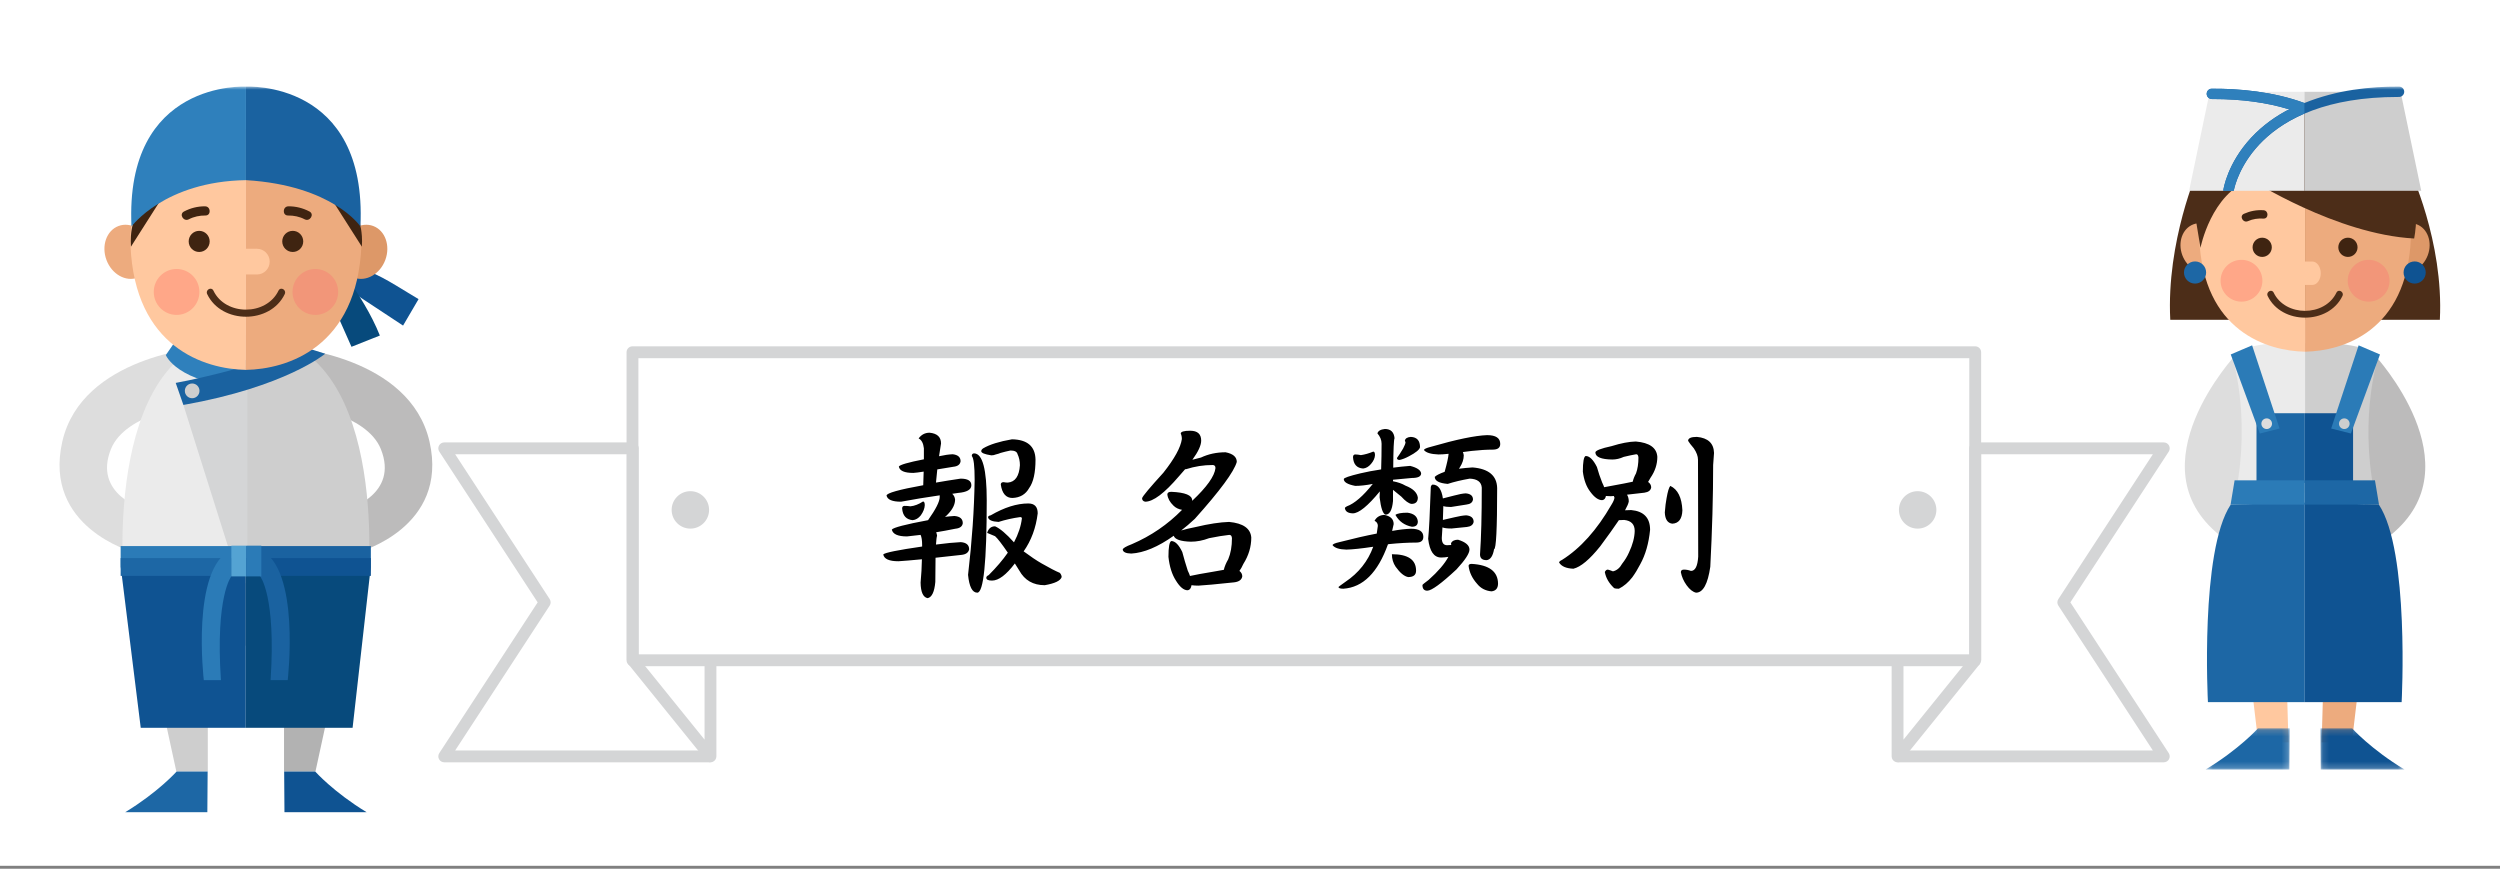 <svg xmlns="http://www.w3.org/2000/svg" xmlns:xlink="http://www.w3.org/1999/xlink" width="400" height="139" viewBox="0 0 400 139">
  <rect x="0" y="0" width="400" height="139" fill="#808080" stroke="none"/>
  <defs>
    <polygon id="tit_category-a" points="0 116.1 59.641 116.1 59.641 0 0 0"/>
    <polygon id="tit_category-c" points=".342 6.798 13.797 6.798 13.797 .202 .342 .202 .342 6.798"/>
    <polygon id="tit_category-e" points=".112 6.798 13.567 6.798 13.567 .202 .112 .202"/>
    <polygon id="tit_category-g" points="0 109.271 43.243 109.271 43.243 0 0 0"/>
  </defs>
  <g fill="none" fill-rule="evenodd">
    <rect width="400" height="138.528" fill="#FFF"/>
    <g transform="translate(9.524 13.853)">
      <path fill="#0F5392" d="M44.438,31.298 L54.966,38.241 L57.444,34.008 C54.116,32.053 51.291,30.016 48.124,29.117 L44.438,31.298 Z"/>
      <path fill="#074A7C" d="M45.884,30.441 L42.609,32.379 L46.712,41.636 L51.253,39.834 C49.914,36.459 47.754,33.054 45.884,30.441"/>
      <polygon fill="#CECECE" points="23.722 109.59 23.722 79.225 12.037 78.97 18.692 109.59"/>
      <path fill="#1D67A5" d="M23.699,109.59 L18.734,109.59 C18.734,109.59 15.794,112.89 10.506,116.1 L23.651,116.1 L23.699,109.59 Z"/>
      <polygon fill="#B2B2B2" points="35.92 109.59 35.92 79.225 47.604 78.97 40.949 109.59"/>
      <path fill="#0F5392" d="M35.942,109.59 L40.908,109.59 C40.908,109.59 43.848,112.89 49.135,116.1 L35.99,116.1 L35.942,109.59 Z"/>
      <path fill="#DDD" d="M0.441,15.126 C-2.675,28.847 11.736,32.767 11.736,32.767 L13.489,25.907 C13.489,25.907 5.31,23.554 8.231,16.302 C10.544,10.558 21.083,9.246 21.083,9.246 L22.836,0.033 C22.836,0.033 3.557,1.405 0.441,15.126" transform="translate(0 41.695)"/>
      <path fill="#BCBBBB" d="M22.418,15.126 C25.535,28.847 11.124,32.767 11.124,32.767 L9.371,25.907 C9.371,25.907 17.55,23.554 14.629,16.302 C12.315,10.558 1.776,9.246 1.776,9.246 L0.024,0.033 C0.024,0.033 19.302,1.405 22.418,15.126" transform="translate(36.782 41.695)"/>
      <path fill="#EDAB7E" d="M14.438,25.124 C15.292,27.402 14.435,29.838 12.523,30.565 C10.611,31.29 8.368,30.032 7.514,27.753 C6.66,25.474 7.518,23.038 9.429,22.312 C11.342,21.586 13.584,22.845 14.438,25.124"/>
      <path fill="#DD9868" d="M45.196,25.124 C44.342,27.402 45.199,29.838 47.111,30.565 C49.023,31.29 51.265,30.032 52.12,27.753 C52.973,25.474 52.117,23.038 50.205,22.312 C48.293,21.586 46.051,22.845 45.196,25.124"/>
      <path fill="#CECECE" d="M11.682,76.716 C12.099,81.342 14.924,89.457 29.82,89.457 L29.82,76.716 L11.682,76.716 Z"/>
      <path fill="#B2B2B2" d="M47.959,76.716 C47.542,81.342 44.718,89.457 29.821,89.457 L29.821,76.716 L47.959,76.716 Z"/>
      <path fill="#EBEBEB" d="M29.821,79.46 L10.29,79.46 C10.29,79.46 6.514,39.692 29.821,39.674 L29.821,79.46 Z"/>
      <path fill="#CECECE" d="M29.821,79.46 L49.351,79.46 C49.351,79.46 53.128,39.692 29.821,39.674 L29.821,79.46 Z"/>
      <polygon fill="#D4D5D6" points="19.819 50.94 30.072 46.988 30.072 75.44 27.544 75.44"/>
      <path fill="#2F80BC" d="M18.905,40.201 L17.009,42.958 C17.009,42.958 18.694,47.412 29.862,48.26 L29.862,43.807 L18.905,40.201 Z"/>
      <path fill="#1A62A0" d="M38.501,41.473 C30.494,45.291 18.589,47.411 18.589,47.411 L19.819,50.94 C36.183,48.048 42.505,42.746 42.505,42.746 L38.501,41.473 Z"/>
      <path fill="#FFC89F" d="M11.358,25.435 C12.033,41.753 23.242,45.213 29.829,45.328 L29.829,6.822 C19.54,7.015 10.909,14.576 11.358,25.435"/>
      <path fill="#EDAB7E" d="M29.829,6.822 C40.119,7.015 48.751,14.576 48.301,25.435 C47.626,41.753 36.416,45.213 29.829,45.328 L29.829,6.822 Z"/>
      <path fill="#FFA788" d="M22.381,32.858 C22.381,34.887 20.746,36.533 18.729,36.533 C16.713,36.533 15.078,34.887 15.078,32.858 C15.078,30.828 16.713,29.183 18.729,29.183 C20.746,29.183 22.381,30.828 22.381,32.858"/>
      <path fill="#F29679" d="M44.581,32.858 C44.581,34.887 42.946,36.533 40.93,36.533 C38.913,36.533 37.278,34.887 37.278,32.858 C37.278,30.828 38.913,29.183 40.93,29.183 C42.946,29.183 44.581,30.828 44.581,32.858"/>
      <path fill="#FFC89F" d="M33.627,28.007 C33.627,29.144 32.712,30.065 31.582,30.065 L28.077,30.065 C26.947,30.065 26.032,29.144 26.032,28.007 C26.032,26.87 26.947,25.949 28.077,25.949 L31.582,25.949 C32.712,25.949 33.627,26.87 33.627,28.007"/>
      <path fill="#3F2411" d="M23.288 19.159C22.108 19.146 20.957 19.438 19.912 19.988 19.075 20.427 19.852 21.672 20.682 21.237 21.507 20.804 22.424 20.619 23.35 20.628 24.291 20.637 24.228 19.168 23.288 19.159M36.619 19.159C37.8 19.146 38.951 19.438 39.995 19.988 40.833 20.427 40.055 21.672 39.225 21.237 38.401 20.804 37.484 20.619 36.558 20.628 35.616 20.637 35.679 19.168 36.619 19.159M24.024 24.773C24.024 25.707 23.272 26.463 22.344 26.463 21.417 26.463 20.665 25.707 20.665 24.773 20.665 23.839 21.417 23.082 22.344 23.082 23.272 23.082 24.024 23.839 24.024 24.773M35.635 24.773C35.635 25.707 36.387 26.463 37.315 26.463 38.242 26.463 38.994 25.707 38.994 24.773 38.994 23.839 38.242 23.082 37.315 23.082 36.387 23.082 35.635 23.839 35.635 24.773"/>
      <path fill="#4C2D18" d="M36.007,32.633 C35.896,32.454 35.695,32.338 35.495,32.338 C35.298,32.338 35.132,32.449 35.04,32.641 C33.104,36.702 26.555,36.709 24.619,32.641 C24.527,32.449 24.361,32.338 24.164,32.338 C23.965,32.338 23.764,32.454 23.652,32.633 C23.544,32.805 23.533,33.01 23.622,33.198 C25.92,38.026 33.728,38.039 36.037,33.198 C36.126,33.01 36.116,32.805 36.007,32.633"/>
      <path fill="#CECECE" d="M22.395,48.684 C22.395,49.336 21.871,49.865 21.222,49.865 C20.575,49.865 20.05,49.336 20.05,48.684 C20.05,48.032 20.575,47.505 21.222,47.505 C21.871,47.505 22.395,48.032 22.395,48.684"/>
      <path fill="#3F2411" d="M11.832 21.749C11.832 21.749 11.267 23.074 11.425 25.62L17.904 15.439 11.832 21.749zM47.969 21.749C47.969 21.749 48.535 23.074 48.377 25.62L41.897 15.439 47.969 21.749z"/>
      <polygon fill="#0F5392" points="29.796 76.716 9.779 76.716 12.992 102.59 29.796 102.59"/>
      <polygon fill="#074A7C" points="29.796 76.716 49.814 76.716 46.892 102.59 29.796 102.59"/>
      <mask id="tit_category-b" fill="#fff">
        <use xlink:href="#tit_category-a"/>
      </mask>
      <polygon fill="#2B7BB7" points="9.779 76.701 29.796 76.701 29.796 73.518 9.779 73.518" mask="url(#tit_category-b)"/>
      <polygon fill="#1A62A0" points="29.796 76.701 49.814 76.701 49.814 73.518 29.796 73.518" mask="url(#tit_category-b)"/>
      <polygon fill="#1D67A5" points="9.779 78.288 29.796 78.288 29.796 75.44 9.779 75.44" mask="url(#tit_category-b)"/>
      <polygon fill="#0F5392" points="29.796 78.288 49.814 78.288 49.814 75.44 29.796 75.44" mask="url(#tit_category-b)"/>
      <path fill="#2B7BB7" d="M27.509,74.083 C20.977,77.052 23.084,94.973 23.084,94.973 L25.823,94.973 C24.928,81.453 27.492,78.369 27.492,78.369 L27.509,74.083 Z" mask="url(#tit_category-b)"/>
      <path fill="#1A62A0" d="M32.084,74.083 C38.616,77.052 36.509,94.973 36.509,94.973 L33.769,94.973 C34.665,81.453 32.1,78.369 32.1,78.369 L32.084,74.083 Z" mask="url(#tit_category-b)"/>
      <polygon fill="#54A3D3" points="27.493 78.369 29.891 78.369 29.891 73.454 27.493 73.454" mask="url(#tit_category-b)"/>
      <polygon fill="#2B7BB7" points="29.891 78.369 32.29 78.369 32.29 73.454 29.891 73.454" mask="url(#tit_category-b)"/>
      <path fill="#2F80BC" d="M11.516,22.385 C11.516,22.385 16.797,15.174 29.83,14.97 L29.83,0.009 C29.83,0.009 10.389,-1.125 11.516,22.385" mask="url(#tit_category-b)"/>
      <path fill="#1A62A0" d="M48.144,22.385 C48.144,22.385 43.769,15.809 29.83,14.97 L29.83,0.009 C29.83,0.009 49.27,-1.125 48.144,22.385" mask="url(#tit_category-b)"/>
    </g>
    <g transform="translate(347.186 13.853)">
      <path fill="#DDD" d="M13.014,50.065 C16.406,59.555 10.627,69.618 10.627,69.618 L7.982,71.803 C-5.934,60.629 10.491,42.954 10.491,42.954 L13.014,50.065 Z"/>
      <path fill="#BCBBBB" d="M30.232,50.065 L32.755,42.954 C32.755,42.954 49.179,60.629 35.265,71.803 L32.62,69.618 C32.62,69.618 27.151,61.704 30.232,50.065"/>
      <path fill="#4C2D18" d="M21.623,13.232 L4.515,13.232 C4.515,13.232 -0.589,24.741 0.057,37.313 L21.623,37.313 L21.623,13.232 Z"/>
      <path fill="#4C2D18" d="M0.157,0.2 L16.869,0.2 C16.869,0.2 22.369,11.71 21.724,24.281 L0.157,24.281 L0.157,0.2 Z" transform="translate(21.466 13.031)"/>
      <polygon fill="#FFC89F" points="9.942 69.458 14.133 104.915 18.968 104.915 18 70.585"/>
      <g transform="translate(5.367 102.474)">
        <mask id="tit_category-d" fill="#fff">
          <use xlink:href="#tit_category-c"/>
        </mask>
        <path fill="#1D67A5" d="M13.797,0.202 L8.733,0.202 C8.733,0.202 5.734,3.544 0.342,6.798 L13.748,6.798 L13.797,0.202 Z" mask="url(#tit_category-d)"/>
      </g>
      <polygon fill="#EDAB7E" points="33.304 69.458 29.114 104.915 24.278 104.915 25.246 70.585"/>
      <g transform="translate(23.97 102.474)">
        <mask id="tit_category-f" fill="#fff">
          <use xlink:href="#tit_category-e"/>
        </mask>
        <path fill="#0F5392" d="M0.112,0.202 L5.176,0.202 C5.176,0.202 8.174,3.544 13.567,6.798 L0.162,6.798 L0.112,0.202 Z" mask="url(#tit_category-f)"/>
      </g>
      <path fill="#EBEBEB" d="M10.545,64.966 L21.623,64.966 L21.623,41.079 C21.623,41.079 13.432,40.375 9.887,42.954 C9.887,42.954 13.013,52.333 10.545,64.966"/>
      <path fill="#CECECE" d="M32.701,64.966 C30.233,52.333 33.415,43.045 33.415,43.045 C29.868,40.466 21.623,41.079 21.623,41.079 L21.623,64.966 L32.701,64.966 Z"/>
      <mask id="tit_category-h" fill="#fff">
        <use xlink:href="#tit_category-g"/>
      </mask>
      <polygon fill="#1D67A5" points="13.853 63.424 21.58 63.424 21.58 52.264 13.853 52.264" mask="url(#tit_category-h)"/>
      <polygon fill="#0F5392" points="21.58 63.424 29.306 63.424 29.306 52.264 21.58 52.264" mask="url(#tit_category-h)"/>
      <polygon fill="#2B7BB7" points="9.733 42.862 14.389 55.51 17.544 54.711 13.152 41.402" mask="url(#tit_category-h)"/>
      <polygon fill="#2B7BB7" points="33.612 42.862 28.957 55.51 25.801 54.711 30.194 41.402" mask="url(#tit_category-h)"/>
      <path fill="#1D67A5" d="M9.732,66.878 C4.793,74.313 6.083,98.489 6.083,98.489 L21.58,98.489 L21.58,66.576 L9.732,66.878 Z" mask="url(#tit_category-h)"/>
      <path fill="#0F5392" d="M33.428,66.878 C38.367,74.313 37.076,98.489 37.076,98.489 L21.58,98.489 L21.58,66.576 L33.428,66.878 Z" mask="url(#tit_category-h)"/>
      <polygon fill="#2B7BB7" points="21.58 66.878 9.707 66.878 10.351 62.999 21.58 62.999" mask="url(#tit_category-h)"/>
      <polygon fill="#1D67A5" points="21.58 66.878 33.453 66.878 32.807 62.999 21.58 62.999" mask="url(#tit_category-h)"/>
      <path fill="#EDAB7E" d="M8.337,24.604 C9.119,26.678 8.333,28.896 6.582,29.557 C4.829,30.217 2.774,29.072 1.992,26.997 C1.209,24.922 1.994,22.705 3.747,22.044 C5.499,21.383 7.553,22.529 8.337,24.604" mask="url(#tit_category-h)"/>
      <path fill="#DD9868" d="M34.91,24.604 C34.127,26.678 34.913,28.896 36.664,29.557 C38.417,30.217 40.471,29.072 41.254,26.997 C42.037,24.922 41.252,22.705 39.5,22.044 C37.747,21.383 35.692,22.529 34.91,24.604" mask="url(#tit_category-h)"/>
      <path fill="#FFC89F" d="M4.696,24.308 C5.316,39.164 15.587,42.314 21.623,42.418 L21.623,6.204 C12.195,6.38 4.285,14.422 4.696,24.308" mask="url(#tit_category-h)"/>
      <path fill="#EDAB7E" d="M21.623,6.204 C31.052,6.38 38.962,14.422 38.55,24.308 C37.931,39.164 27.66,42.314 21.623,42.418 L21.623,6.204 Z" mask="url(#tit_category-h)"/>
      <path fill="#FFA788" d="M14.797,31.066 C14.797,32.913 13.299,34.411 11.451,34.411 C9.604,34.411 8.106,32.913 8.106,31.066 C8.106,29.217 9.604,27.72 11.451,27.72 C13.299,27.72 14.797,29.217 14.797,31.066" mask="url(#tit_category-h)"/>
      <path fill="#F29679" d="M35.141,31.066 C35.141,32.913 33.643,34.411 31.794,34.411 C29.947,34.411 28.449,32.913 28.449,31.066 C28.449,29.217 29.947,27.72 31.794,27.72 C33.643,27.72 35.141,29.217 35.141,31.066" mask="url(#tit_category-h)"/>
      <path fill="#FFC89F" d="M24.134,29.865 C24.134,30.899 23.529,31.738 22.782,31.738 L20.464,31.738 C19.717,31.738 19.113,30.899 19.113,29.865 C19.113,28.83 19.717,27.99 20.464,27.99 L22.782,27.99 C23.529,27.99 24.134,28.83 24.134,29.865" mask="url(#tit_category-h)"/>
      <path fill="#3F2411" d="M14.976 19.783C13.897 19.709 12.828 19.912 11.843 20.355 11.054 20.71 11.699 21.884 12.482 21.532 13.259 21.182 14.107 21.063 14.954 21.121 15.816 21.181 15.836 19.842 14.976 19.783M28.26 19.797C29.339 19.713 30.409 19.906 31.398 20.339 32.191 20.686 31.556 21.865 30.772 21.521 29.99 21.18 29.14 21.069 28.295 21.135 27.434 21.203 27.4 19.864 28.26 19.797M16.303 25.716C16.303 26.565 15.614 27.255 14.764 27.255 13.914 27.255 13.225 26.565 13.225 25.716 13.225 24.866 13.914 24.177 14.764 24.177 15.614 24.177 16.303 24.866 16.303 25.716M26.943 25.716C26.943 26.565 27.632 27.255 28.482 27.255 29.332 27.255 30.022 26.565 30.022 25.716 30.022 24.866 29.332 24.177 28.482 24.177 27.632 24.177 26.943 24.866 26.943 25.716" mask="url(#tit_category-h)"/>
      <path fill="#4C2D18" d="M27.58 32.957C27.472 32.786 27.277 32.674 27.086 32.674 26.896 32.674 26.736 32.78 26.647 32.965 24.78 36.854 18.466 36.86 16.599 32.965 16.512 32.78 16.351 32.674 16.16 32.674 15.967 32.674 15.774 32.786 15.667 32.957 15.562 33.121 15.552 33.319 15.638 33.498 17.853 38.123 25.382 38.135 27.608 33.498 27.694 33.319 27.684 33.121 27.58 32.957M4.254 21.952L4.889 25.801C4.889 25.801 6.602 17.042 12.969 14.887 12.969 14.887 26.643 23.647 39.08 24.308 39.08 24.308 43.472 3.014 21.014 3.18-.438 3.341 4.254 21.952 4.254 21.952" mask="url(#tit_category-h)"/>
      <path fill="#1D67A5" d="M5.795,29.748 C5.795,30.727 5.001,31.521 4.022,31.521 C3.044,31.521 2.25,30.727 2.25,29.748 C2.25,28.77 3.044,27.975 4.022,27.975 C5.001,27.975 5.795,28.77 5.795,29.748" mask="url(#tit_category-h)"/>
      <path fill="#0F5392" d="M40.932,29.748 C40.932,30.727 40.138,31.521 39.159,31.521 C38.18,31.521 37.386,30.727 37.386,29.748 C37.386,28.77 38.18,27.975 39.159,27.975 C40.138,27.975 40.932,28.77 40.932,29.748" mask="url(#tit_category-h)"/>
      <path fill="#DDD" d="M16.337,53.94 C16.337,54.41 15.956,54.792 15.485,54.792 C15.014,54.792 14.633,54.41 14.633,53.94 C14.633,53.469 15.014,53.087 15.485,53.087 C15.956,53.087 16.337,53.469 16.337,53.94" mask="url(#tit_category-h)"/>
      <path fill="#CECECE" d="M28.754,53.94 C28.754,54.41 28.372,54.792 27.902,54.792 C27.431,54.792 27.049,54.41 27.049,53.94 C27.049,53.469 27.431,53.087 27.902,53.087 C28.372,53.087 28.754,53.469 28.754,53.94" mask="url(#tit_category-h)"/>
      <polygon fill="#EBEBEB" points="6.379 .831 3.072 16.674 21.518 16.674 21.518 .831" mask="url(#tit_category-h)"/>
      <polygon fill="#CECECE" points="21.518 .831 21.518 16.674 40.214 16.674 36.908 .831" mask="url(#tit_category-h)"/>
      <path fill="#1A62A0" d="M6.712,1.994 C6.757,1.989 6.816,1.994 6.866,1.994 C11.644,1.994 15.561,2.593 18.773,3.554 L19.235,3.554 C16.959,4.708 14.836,6.212 13.022,8.161 C9.194,12.274 8.572,16.384 8.548,16.557 C8.542,16.595 8.542,16.635 8.543,16.674 L10.213,16.674 C10.488,15.261 13.745,1.661 36.504,1.661 C36.555,1.661 36.614,1.658 36.658,1.661 C37.116,1.661 37.488,1.29 37.489,0.833 C37.49,0.374 37.119,0.002 36.66,0.001 C32.073,-0.02 26.665,0.533 21.518,2.631 C16.606,0.808 11.043,0.313 6.709,0.332 C6.251,0.333 5.881,0.706 5.882,1.165 C5.883,1.623 6.254,1.994 6.712,1.994" mask="url(#tit_category-h)"/>
      <path fill="#2F80BC" d="M21.518,2.507 C21.412,2.549 21.624,2.588 21.518,2.631 C16.606,0.807 11.044,0.313 6.709,0.332 C6.251,0.333 5.881,0.706 5.882,1.165 C5.883,1.622 6.254,1.993 6.712,1.993 C6.757,1.99 6.816,1.993 6.866,1.993 C11.644,1.993 15.561,2.593 18.773,3.554 L19.234,3.554 C16.959,4.708 14.836,6.212 13.022,8.161 C9.195,12.274 8.572,16.384 8.548,16.557 C8.542,16.595 8.542,16.634 8.543,16.674 L10.213,16.674 C10.41,15.658 12.093,8.34 21.518,4.309 L21.518,2.507 Z" mask="url(#tit_category-h)"/>
    </g>
    <path fill="#000" d="M148.737,69.234 C149.955,69.351 150.565,69.925 150.565,70.956 C150.447,71.683 150.342,72.363 150.248,72.996 C151.092,72.808 151.819,72.703 152.428,72.679 C153.272,72.773 153.694,73.148 153.694,73.804 C153.623,74.32 153.237,74.613 152.533,74.683 C151.572,74.847 150.717,74.988 149.967,75.105 C149.873,75.925 149.803,76.628 149.756,77.214 C150.951,77.003 152.264,76.792 153.694,76.581 C154.842,76.581 155.416,76.933 155.416,77.636 C155.416,78.339 154.713,78.749 153.307,78.867 C152.979,78.914 152.662,78.96 152.358,79.007 C152.615,79.242 152.768,79.546 152.815,79.921 C152.815,80.671 152.451,81.433 151.725,82.206 C151.537,82.417 151.362,82.581 151.197,82.699 C151.783,82.628 152.287,82.581 152.709,82.558 C153.6,82.628 154.045,83.015 154.045,83.718 C153.975,84.234 153.576,84.527 152.85,84.597 C151.701,84.831 150.682,85.019 149.791,85.16 C149.862,85.347 149.908,85.535 149.932,85.722 C149.862,85.91 149.803,86.378 149.756,87.128 C151.373,86.917 152.697,86.789 153.729,86.742 C154.619,86.812 155.065,87.199 155.065,87.902 C154.947,88.417 154.537,88.71 153.834,88.781 C152.24,88.945 150.858,89.097 149.686,89.238 C149.662,90.339 149.651,91.628 149.651,93.105 C149.51,94.699 149.1,95.566 148.42,95.706 C147.694,95.566 147.319,94.734 147.295,93.21 C147.412,91.968 147.483,90.726 147.506,89.484 C145.795,89.648 144.541,89.753 143.744,89.8 C142.268,89.8 141.459,89.437 141.319,88.71 C141.576,88.429 143.651,88.007 147.541,87.445 L147.541,87.199 C147.541,86.472 147.459,85.933 147.295,85.581 C146.334,85.699 145.608,85.781 145.115,85.828 C143.662,85.828 142.854,85.464 142.69,84.738 C142.924,84.41 144.858,83.906 148.49,83.226 C149.733,81.468 150.354,80.238 150.354,79.535 L150.354,79.253 C148.221,79.558 146.158,79.898 144.166,80.273 C142.76,80.273 141.987,79.945 141.846,79.289 C141.869,78.89 143.826,78.339 147.717,77.636 C147.74,76.839 147.764,76.113 147.787,75.456 C147.061,75.574 146.51,75.644 146.135,75.667 C144.705,75.667 143.932,75.328 143.815,74.648 C143.979,74.367 145.315,73.98 147.822,73.488 L147.822,71.73 C147.729,70.91 147.447,70.382 146.979,70.148 C147.424,69.539 148.01,69.234 148.737,69.234 Z M147.682,80.238 C147.869,80.238 147.963,80.437 147.963,80.835 C147.94,81.351 147.729,81.89 147.33,82.453 C146.955,82.921 146.522,83.179 146.03,83.226 C144.998,83.132 144.436,82.511 144.342,81.363 C144.342,81.081 144.471,80.941 144.729,80.941 C145.033,80.941 145.35,80.964 145.678,81.011 C146.334,80.941 147.002,80.683 147.682,80.238 Z M155.873,72.539 C157.209,72.585 157.877,75.093 157.877,80.062 C157.877,89.906 157.373,94.828 156.365,94.828 C155.569,94.828 155.076,93.878 154.889,91.98 C155.522,86.589 155.873,81.527 155.944,76.792 C155.944,74.566 155.791,73.289 155.487,72.96 C155.487,72.679 155.615,72.539 155.873,72.539 Z M164.522,80.554 C165.53,80.554 166.033,81.081 166.033,82.136 C165.752,84.457 165.002,86.484 163.783,88.218 C164.885,89.039 165.846,89.683 166.666,90.152 C167.932,90.878 168.905,91.382 169.584,91.664 C169.772,91.898 169.865,92.121 169.865,92.331 C169.678,92.917 168.776,93.351 167.158,93.632 C165.307,93.632 163.947,92.847 163.08,91.277 C162.846,90.878 162.612,90.503 162.377,90.152 C160.994,91.98 159.776,92.894 158.721,92.894 C158.112,92.894 157.807,92.742 157.807,92.437 C157.807,92.273 157.936,92.132 158.194,92.015 C159.436,90.773 160.455,89.578 161.252,88.429 C160.291,87.023 159.612,86.144 159.213,85.792 C158.58,85.535 158.158,85.359 157.947,85.265 C158.158,84.562 158.58,84.21 159.213,84.21 C160.01,84.562 161.018,85.417 162.237,86.777 C162.94,85.441 163.362,84.164 163.502,82.945 C163.502,82.804 163.408,82.734 163.221,82.734 C162.026,82.898 160.877,83.156 159.776,83.507 C158.744,83.46 158.182,83.214 158.088,82.769 C158.088,82.605 158.229,82.499 158.51,82.453 C160.69,81.187 162.694,80.554 164.522,80.554 Z M161.92,70.289 C164.381,70.335 165.635,71.414 165.682,73.523 C165.682,75.632 165.342,77.156 164.662,78.093 C164.1,79.101 163.209,79.628 161.99,79.675 C160.959,79.675 160.338,78.96 160.127,77.531 C160.127,77.273 160.28,77.144 160.584,77.144 C160.772,77.191 160.994,77.214 161.252,77.214 C162.424,77.121 163.069,76.195 163.186,74.437 C163.186,73.781 163.057,73.183 162.799,72.644 C162.705,72.269 162.33,72.081 161.674,72.081 C161.112,72.199 160.584,72.328 160.092,72.468 C159.881,72.562 159.623,72.644 159.319,72.714 C159.108,72.808 158.873,72.855 158.615,72.855 C157.537,72.691 156.998,72.468 156.998,72.187 C156.998,72.023 157.104,71.871 157.315,71.73 C158.346,71.121 159.881,70.64 161.92,70.289 Z M187.408,86.566 C188.018,86.566 188.604,87.152 189.166,88.324 C189.424,89.308 189.717,90.304 190.045,91.312 C190.209,91.64 190.326,91.921 190.397,92.156 C191.24,91.968 192.447,91.746 194.018,91.488 C194.697,91.371 195.295,91.265 195.811,91.171 C195.928,90.656 196.162,90.093 196.514,89.484 C196.912,88.546 197.112,87.421 197.112,86.109 C197.088,85.757 196.947,85.581 196.69,85.581 C195.799,85.675 194.721,85.851 193.455,86.109 C192.471,86.484 191.498,86.671 190.537,86.671 C188.897,86.624 187.983,86.308 187.795,85.722 C185.287,87.503 183.026,88.453 181.01,88.57 C180.143,88.546 179.686,88.335 179.639,87.937 C179.639,87.726 180.131,87.433 181.115,87.058 C184.162,85.746 186.834,83.917 189.131,81.574 C188.569,81.48 188.112,81.257 187.76,80.906 C187.174,80.343 186.846,79.746 186.776,79.113 C186.776,78.831 186.987,78.691 187.408,78.691 C189.635,78.785 190.748,79.242 190.748,80.062 L190.748,80.132 C193.092,77.929 194.334,76.183 194.475,74.894 C194.475,74.566 194.322,74.402 194.018,74.402 C192.588,74.402 191.17,74.624 189.764,75.07 L189.623,75.07 L188.639,76.195 C186.319,78.914 184.514,80.273 183.225,80.273 C182.897,80.203 182.733,80.015 182.733,79.71 C182.826,79.382 183.963,78.023 186.143,75.632 C187.924,73.382 188.908,71.589 189.096,70.253 C189.096,69.902 189.037,69.609 188.92,69.374 C188.92,69.07 189.424,68.917 190.432,68.917 C191.604,68.917 192.19,69.445 192.19,70.499 C192.19,71.249 191.721,72.269 190.783,73.558 C191.229,73.441 191.686,73.324 192.155,73.206 C193.35,72.644 194.662,72.363 196.092,72.363 C197.287,72.597 197.885,73.113 197.885,73.91 C197.44,75.48 195.201,78.515 191.17,83.015 C190.42,83.718 189.694,84.339 188.99,84.878 C189.6,84.691 190.385,84.503 191.346,84.316 C193.408,83.824 195.178,83.554 196.655,83.507 C198.905,83.718 200.088,84.55 200.205,86.003 C200.205,87.48 199.783,88.886 198.94,90.222 C198.729,90.691 198.518,91.066 198.307,91.347 C198.612,91.581 198.764,91.874 198.764,92.226 C198.67,92.765 198.237,93.081 197.463,93.175 C194.58,93.48 192.67,93.656 191.733,93.703 C191.334,93.703 190.971,93.679 190.643,93.632 C190.572,94.124 190.362,94.394 190.01,94.441 C189.401,94.441 188.78,93.925 188.147,92.894 C187.514,91.91 187.115,90.644 186.951,89.097 C186.951,87.527 187.104,86.683 187.408,86.566 Z M221.58,68.636 C222.518,68.636 223.033,69.128 223.127,70.113 C223.01,70.324 222.94,71.894 222.916,74.824 C223.783,74.706 224.686,74.613 225.623,74.542 C226.725,74.824 227.311,75.222 227.381,75.738 C227.381,76.23 226.889,76.476 225.905,76.476 C224.662,76.593 223.655,76.687 222.881,76.757 L222.881,77.003 C223.655,77.144 224.322,77.378 224.885,77.706 C226.08,78.175 226.737,78.808 226.854,79.605 C226.854,80.285 226.514,80.624 225.834,80.624 C225.389,80.554 224.85,80.167 224.217,79.464 C223.631,78.996 223.186,78.632 222.881,78.374 L222.881,80.167 C222.74,81.621 222.342,82.347 221.686,82.347 C221.264,82.23 220.947,81.304 220.737,79.57 C220.76,79.242 220.772,78.925 220.772,78.621 C218.85,80.964 217.408,82.136 216.447,82.136 C215.674,82.113 215.252,81.831 215.182,81.292 C215.205,81.199 215.311,81.105 215.498,81.011 C216.717,80.566 218.1,79.371 219.647,77.425 C218.592,77.636 217.655,77.742 216.834,77.742 C215.615,77.507 215.006,77.144 215.006,76.652 C215.006,76.464 215.885,76.16 217.643,75.738 C218.627,75.503 219.74,75.292 220.983,75.105 C221.03,73.699 221.053,72.328 221.053,70.992 C221.053,70.406 220.83,69.855 220.385,69.339 C220.502,68.941 220.901,68.706 221.58,68.636 Z M219.717,72.257 C219.905,72.257 219.998,72.445 219.998,72.82 C219.975,73.289 219.764,73.757 219.365,74.226 C218.99,74.671 218.569,74.917 218.1,74.964 C217.092,74.894 216.553,74.296 216.483,73.171 C216.483,72.867 216.6,72.714 216.834,72.714 C217.115,72.714 217.42,72.749 217.748,72.82 C218.381,72.726 219.037,72.539 219.717,72.257 Z M225.729,69.902 C226.713,69.949 227.205,70.499 227.205,71.554 C227.112,71.953 226.526,72.433 225.447,72.996 C224.885,73.3 224.381,73.499 223.936,73.593 C223.655,73.593 223.514,73.488 223.514,73.277 C223.795,72.902 224.123,72.398 224.498,71.765 C224.733,71.32 224.862,70.992 224.885,70.781 C224.862,70.687 224.826,70.593 224.78,70.499 C224.85,70.148 225.166,69.949 225.729,69.902 Z M221.475,82.382 C222.483,82.57 222.987,83.062 222.987,83.859 C222.893,84.234 222.811,84.597 222.74,84.949 C223.912,84.738 224.92,84.621 225.764,84.597 C227.076,84.597 227.733,85.031 227.733,85.898 C227.733,86.507 227.358,86.812 226.608,86.812 C225.319,86.812 223.854,86.894 222.213,87.058 C222.166,87.058 222.119,87.07 222.072,87.093 C220.455,91.617 218.076,93.984 214.936,94.195 C214.42,94.195 214.162,94.101 214.162,93.914 C214.162,93.89 214.526,93.621 215.252,93.105 C217.385,91.675 218.873,89.8 219.717,87.48 C217.842,87.761 216.412,87.914 215.428,87.937 C214.303,87.914 213.565,87.679 213.213,87.234 C213.213,87.07 213.576,86.906 214.303,86.742 C216.576,86.156 218.569,85.699 220.28,85.371 C220.35,84.949 220.408,84.539 220.455,84.14 C220.455,83.765 220.28,83.496 219.928,83.331 C220.233,82.746 220.748,82.429 221.475,82.382 Z M222.705,88.675 C225.283,88.675 226.572,89.554 226.572,91.312 C226.572,91.992 226.151,92.331 225.307,92.331 C224.674,92.214 224.006,91.664 223.303,90.679 C222.905,90.093 222.705,89.425 222.705,88.675 Z M231.776,72.609 C231.119,72.679 230.58,72.714 230.158,72.714 C228.94,72.667 228.166,72.433 227.838,72.011 C227.838,71.847 228.213,71.671 228.963,71.484 C233.018,70.312 236.006,69.691 237.928,69.621 C239.334,69.621 240.037,70.089 240.037,71.027 C240.037,71.636 239.639,71.941 238.842,71.941 C237.834,71.941 236.697,72.011 235.432,72.152 C234.94,72.222 234.483,72.281 234.061,72.328 C234.131,72.492 234.178,72.667 234.201,72.855 C234.201,73.488 233.99,74.132 233.569,74.789 C233.522,74.882 233.475,74.953 233.428,74.999 C234.108,74.906 234.834,74.835 235.608,74.789 C238.186,74.999 239.498,76.101 239.545,78.093 C239.545,84.609 239.381,87.867 239.053,87.867 C238.865,88.968 238.467,89.554 237.858,89.624 C237.155,89.624 236.803,89.32 236.803,88.71 C236.99,86.015 237.084,82.453 237.084,78.023 C237.014,77.109 236.369,76.628 235.151,76.581 C233.815,76.816 232.643,77.097 231.635,77.425 C230.252,77.308 229.561,76.933 229.561,76.3 C229.819,76.042 230.346,75.773 231.143,75.492 C231.518,74.156 231.729,73.195 231.776,72.609 Z M234.588,82.453 C235.385,82.523 235.783,82.874 235.783,83.507 C235.69,83.976 235.326,84.246 234.694,84.316 C233.428,84.456 232.608,84.539 232.233,84.562 C231.576,84.562 231.096,84.503 230.791,84.386 C230.768,84.972 230.733,85.535 230.686,86.074 C230.686,86.847 230.967,87.234 231.53,87.234 C231.717,87.234 231.94,87.222 232.197,87.199 C232.197,87.105 232.186,87.011 232.162,86.917 C232.35,86.542 232.725,86.355 233.287,86.355 C234.506,86.73 235.115,87.257 235.115,87.937 C235.115,88.546 234.424,89.601 233.041,91.101 C230.604,93.374 229.045,94.511 228.365,94.511 C227.85,94.511 227.592,94.206 227.592,93.597 C227.615,93.527 227.944,93.257 228.576,92.789 C230.1,91.429 231.155,90.199 231.74,89.097 C231.342,89.167 230.955,89.203 230.58,89.203 C229.432,89.203 228.74,88.207 228.506,86.214 C228.647,84.855 228.787,82.089 228.928,77.917 C228.975,77.706 229.069,77.578 229.209,77.531 C230.1,77.531 230.651,78.269 230.862,79.746 C231.354,79.605 231.951,79.453 232.655,79.289 C233.428,79.078 234.049,78.96 234.518,78.937 C235.291,79.007 235.678,79.335 235.678,79.921 C235.608,80.39 235.256,80.66 234.623,80.73 C233.358,80.941 232.537,81.07 232.162,81.117 C231.623,81.117 231.213,81.07 230.932,80.976 C230.908,81.773 230.885,82.511 230.862,83.191 C231.354,83.074 231.963,82.933 232.69,82.769 C233.463,82.581 234.096,82.476 234.588,82.453 Z M235.467,90.222 C238.28,90.386 239.686,91.453 239.686,93.421 C239.662,94.148 239.311,94.546 238.631,94.617 C237.67,94.523 236.908,94.124 236.346,93.421 C235.549,92.531 235.092,91.57 234.975,90.539 C234.975,90.328 235.139,90.222 235.467,90.222 Z M225.201,82.031 C226.233,82.171 226.783,82.64 226.854,83.437 C226.854,83.999 226.537,84.281 225.905,84.281 C224.709,84.046 223.83,83.414 223.268,82.382 C223.572,82.148 224.217,82.031 225.201,82.031 Z M267.248,77.742 C268.444,78.304 269.088,79.605 269.182,81.644 C269.135,83.027 268.596,83.742 267.565,83.789 C266.815,83.695 266.416,83.097 266.369,81.996 C266.44,81.058 266.533,80.296 266.651,79.71 C266.838,78.632 267.037,77.976 267.248,77.742 Z M271.502,69.902 C273.283,70.066 274.197,70.921 274.244,72.468 C274.197,73.078 274.151,73.722 274.104,74.402 C274.104,79.417 273.951,84.843 273.647,90.679 C273.248,93.445 272.487,94.828 271.362,94.828 C270.846,94.71 270.342,94.312 269.85,93.632 C269.381,92.976 269.076,92.285 268.936,91.558 C268.936,91.277 269.1,91.136 269.428,91.136 C269.803,91.136 270.178,91.206 270.553,91.347 C271.233,91.347 271.619,90.585 271.713,89.062 C271.713,84.773 271.701,79.605 271.678,73.558 C271.678,72.996 271.455,72.386 271.01,71.73 C270.565,71.214 270.26,70.816 270.096,70.535 C270.096,70.113 270.565,69.902 271.502,69.902 Z M253.713,72.96 C254.322,72.96 254.92,73.546 255.506,74.718 C255.74,75.562 256.022,76.394 256.35,77.214 C256.49,77.496 256.596,77.742 256.666,77.953 C257.463,77.789 258.53,77.589 259.865,77.355 C260.405,77.238 260.862,77.144 261.237,77.074 C261.33,76.652 261.506,76.206 261.764,75.738 C262.022,75.035 262.151,74.191 262.151,73.206 C262.127,72.855 262.01,72.679 261.799,72.679 C261.237,72.773 260.569,72.914 259.795,73.101 C259.186,73.382 258.576,73.523 257.967,73.523 C256.186,73.499 255.283,73.124 255.26,72.398 C255.26,72.093 256.127,71.753 257.862,71.378 C259.362,70.91 260.651,70.664 261.729,70.64 C263.932,70.828 265.08,71.648 265.174,73.101 C265.174,74.273 264.811,75.386 264.084,76.441 C263.944,76.699 263.815,76.921 263.697,77.109 C264.026,77.343 264.19,77.636 264.19,77.988 C264.119,78.456 263.756,78.738 263.1,78.831 C261.998,78.972 261.072,79.078 260.322,79.148 C260.51,79.453 260.604,79.816 260.604,80.238 C260.557,80.542 260.358,81.011 260.006,81.644 C260.311,81.621 260.639,81.609 260.99,81.609 C263.006,81.796 264.014,82.851 264.014,84.773 C263.803,86.929 263.276,88.769 262.432,90.292 C262.033,91.066 261.612,91.757 261.166,92.367 C260.533,93.187 259.819,93.796 259.022,94.195 C258.506,94.195 258.225,94.136 258.178,94.019 C257.405,93.269 256.936,92.437 256.772,91.523 C256.889,91.265 257.053,91.136 257.264,91.136 C257.522,91.206 257.791,91.3 258.072,91.417 C258.682,91.277 259.174,90.867 259.549,90.187 C259.994,89.624 260.358,89.027 260.639,88.394 C261.225,87.152 261.53,86.003 261.553,84.949 C261.553,83.894 260.99,83.308 259.865,83.191 C259.561,83.191 259.28,83.203 259.022,83.226 C258.248,84.374 257.252,85.769 256.033,87.41 C254.346,89.519 252.916,90.714 251.744,90.996 C250.596,90.949 249.834,90.621 249.459,90.011 C249.459,89.871 249.612,89.73 249.916,89.589 C252.869,87.738 255.506,84.796 257.826,80.765 C258.108,80.32 258.272,79.945 258.319,79.64 C258.295,79.546 258.26,79.453 258.213,79.359 C258.026,79.382 257.862,79.394 257.721,79.394 C257.416,79.394 257.158,79.382 256.947,79.359 C256.877,79.757 256.678,79.98 256.35,80.027 C255.74,80.027 255.108,79.581 254.451,78.691 C253.819,77.871 253.42,76.792 253.256,75.456 C253.256,73.886 253.408,73.054 253.713,72.96 Z"/>
    <g fill="#D4D5D6" transform="translate(70.13 55.411)">
      <path d="M32.014,49.286 L244.956,49.286 L244.956,1.896 L32.014,1.896 L32.014,49.286 Z M245.904,51.182 L31.067,51.182 C30.543,51.182 30.119,50.758 30.119,50.234 L30.119,0.948 C30.119,0.424 30.543,0 31.067,0 L245.904,0 C246.428,0 246.852,0.424 246.852,0.948 L246.852,50.234 C246.852,50.758 246.428,51.182 245.904,51.182 L245.904,51.182 Z"/>
      <path d="M276.076,66.558 L233.479,66.558 L233.479,64.662 L274.327,64.662 L259.203,41.485 C258.997,41.17 258.997,40.763 259.203,40.448 L274.327,17.272 L246.852,17.272 L246.852,50.234 L244.956,50.234 L244.956,16.324 C244.956,15.8 245.38,15.376 245.904,15.376 L276.076,15.376 C276.424,15.376 276.745,15.567 276.909,15.872 C277.076,16.177 277.059,16.55 276.871,16.842 L261.128,40.967 L276.871,65.091 C277.059,65.384 277.076,65.756 276.909,66.061 C276.745,66.367 276.424,66.558 276.076,66.558"/>
      <path d="M233.479 66.558C233.373 66.558 233.266 66.539 233.162 66.504 232.785 66.369 232.531 66.011 232.531 65.61L232.531 50.234 234.427 50.234 234.427 62.929 245.167 49.638 246.641 50.83 234.216 66.206C234.032 66.432 233.76 66.558 233.479 66.558M43.545 66.558L.948 66.558C.6 66.558.279 66.367.115 66.061-.052 65.756-.035 65.384.154 65.091L15.896 40.967.154 16.842C-.035 16.55-.052 16.177.115 15.872.279 15.567.6 15.376.948 15.376L31.12 15.376C31.644 15.376 32.068 15.8 32.068 16.324L32.068 50.234 30.172 50.234 30.172 17.272 2.697 17.272 17.821 40.448C18.027 40.763 18.027 41.17 17.821 41.485L2.697 64.662 43.545 64.662 43.545 66.558z"/>
      <path d="M43.545 66.558C43.264 66.558 42.992 66.432 42.809 66.206L30.383 50.83 31.857 49.638 42.598 62.929 42.598 50.234 44.493 50.234 44.493 65.61C44.493 66.011 44.24 66.369 43.862 66.504 43.758 66.539 43.651 66.558 43.545 66.558M239.691 26.172C239.691 27.827 238.35 29.168 236.695 29.168 235.041 29.168 233.7 27.827 233.7 26.172 233.7 24.518 235.041 23.177 236.695 23.177 238.35 23.177 239.691 24.518 239.691 26.172M43.324 26.172C43.324 27.827 41.983 29.168 40.328 29.168 38.674 29.168 37.333 27.827 37.333 26.172 37.333 24.518 38.674 23.177 40.328 23.177 41.983 23.177 43.324 24.518 43.324 26.172"/>
    </g>
  </g>
</svg>
